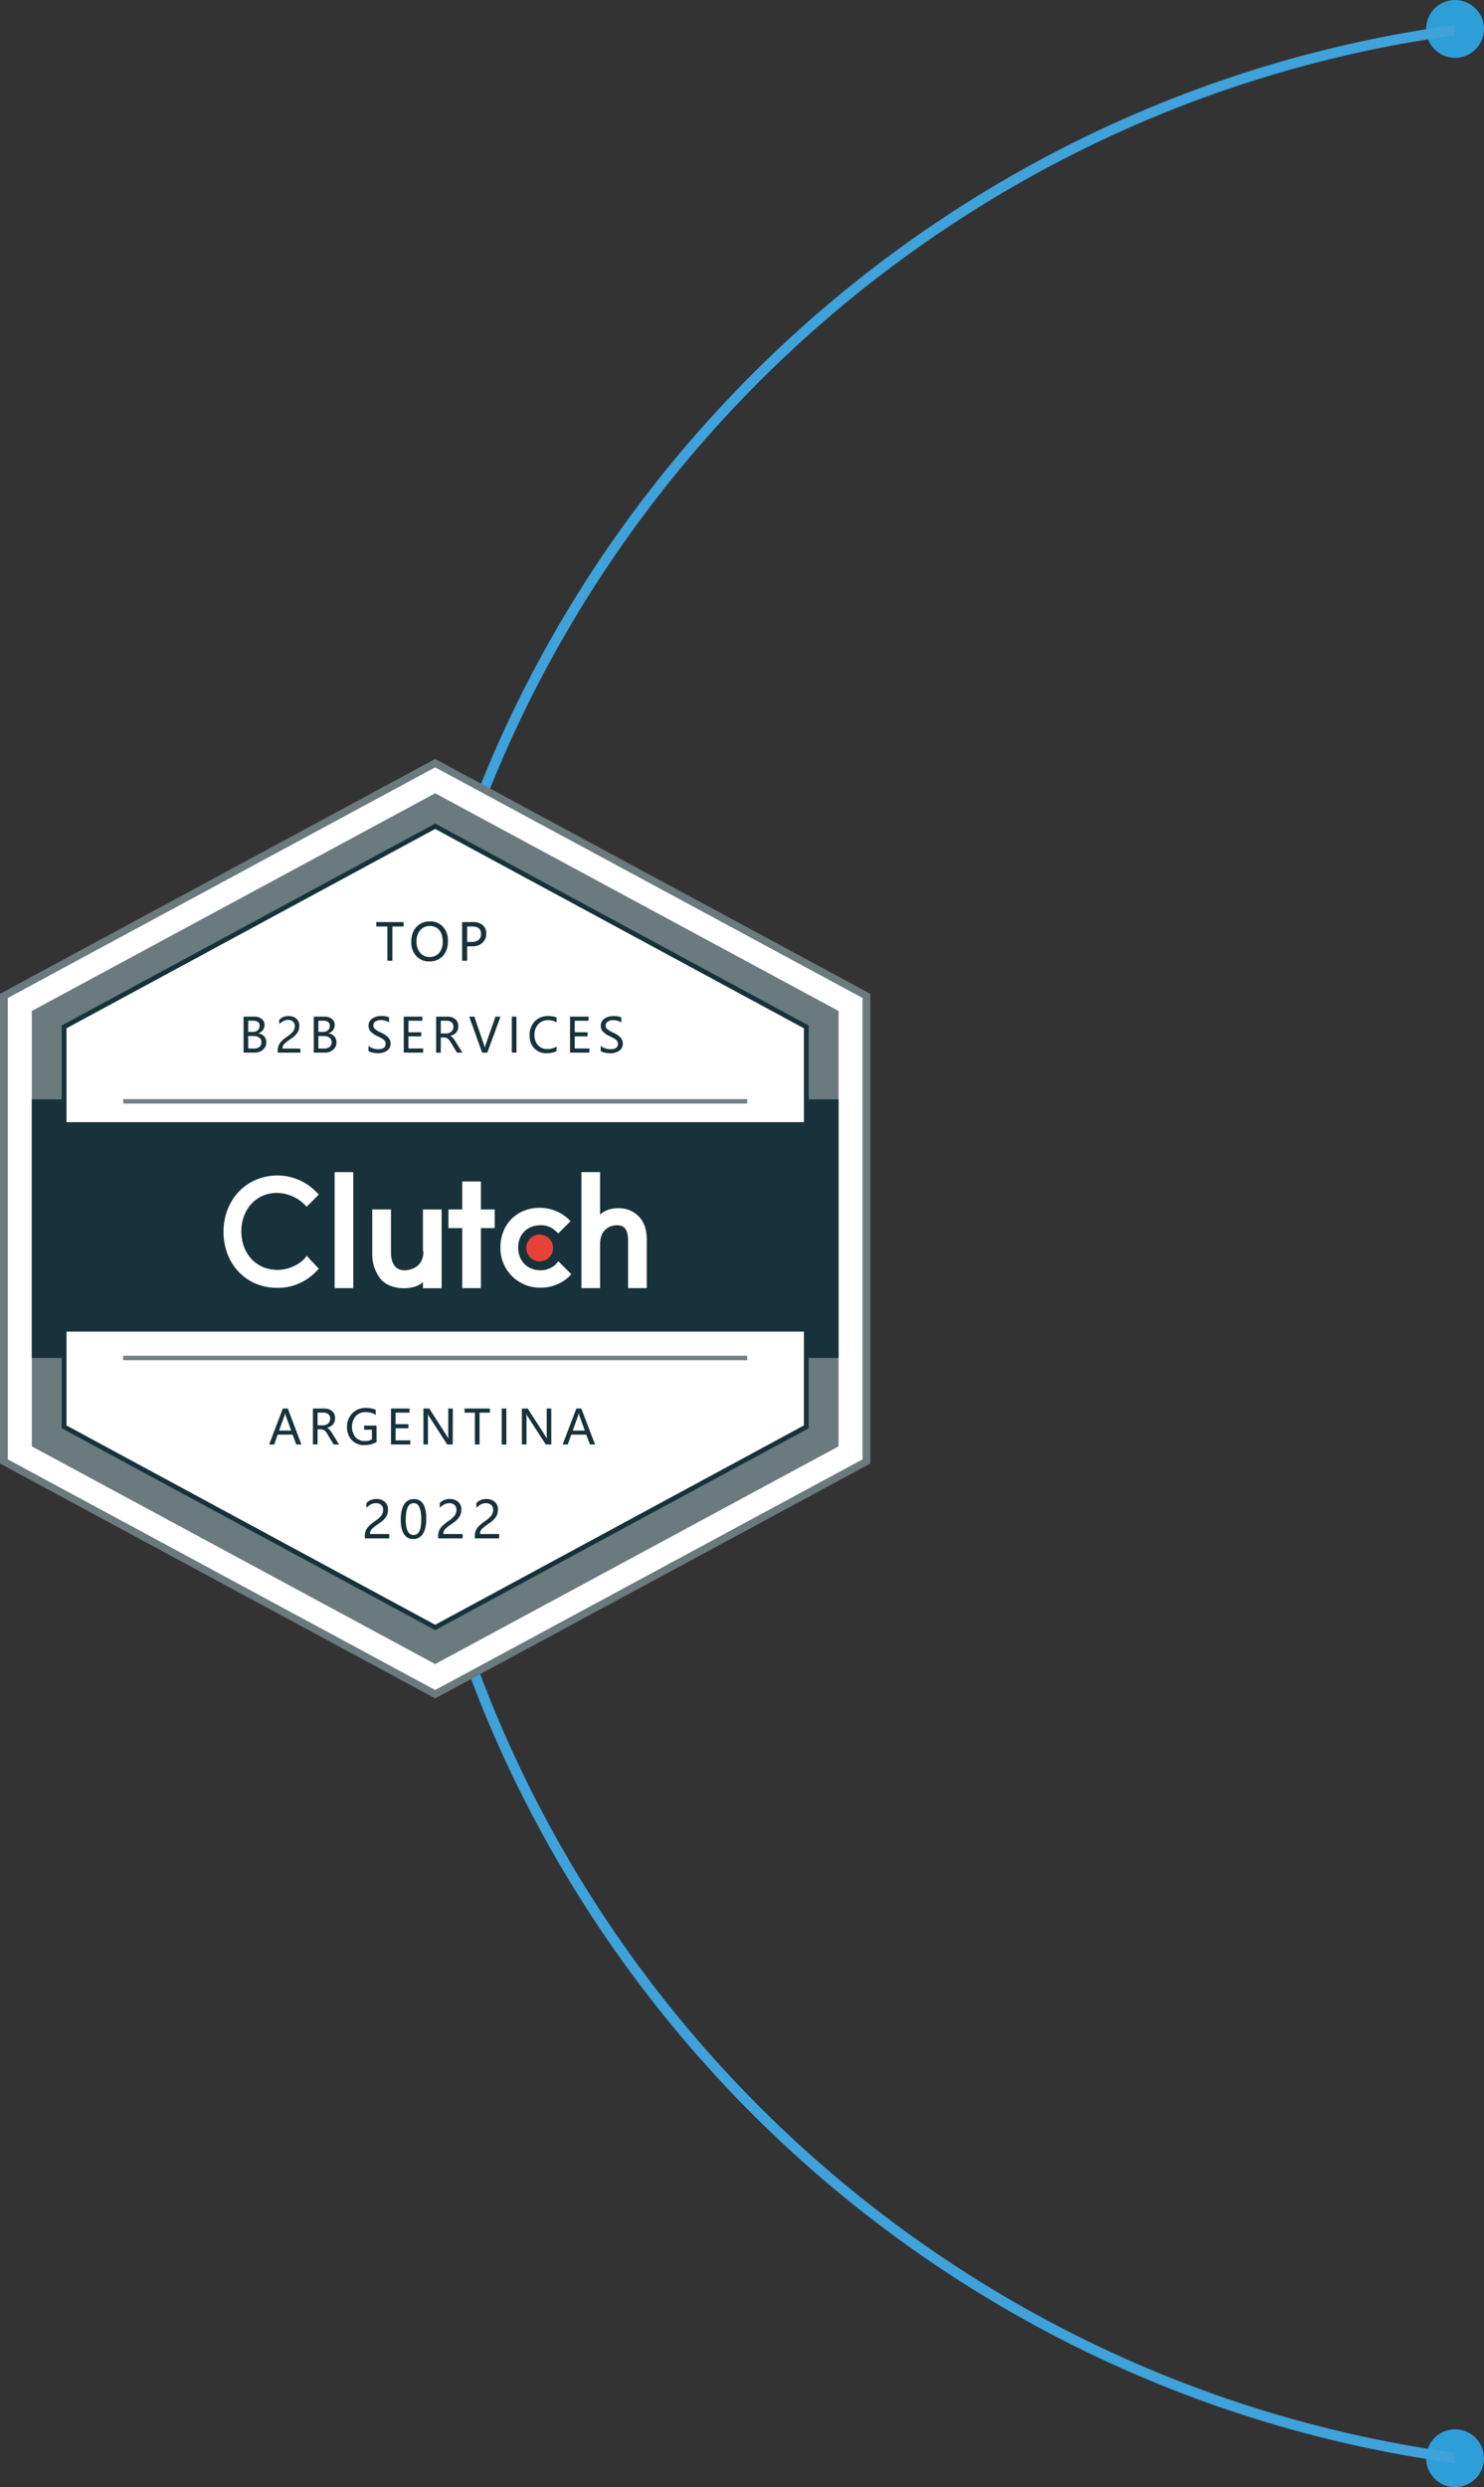 <svg xmlns="http://www.w3.org/2000/svg" viewBox="0 0 925.25 1550.44"><rect x="0" y="0" width="925.25" height="1550.44" fill="#333333" stroke="none"/><defs><style>.cls-1{fill:#2e9ed9;}.cls-2{fill:#3fa2db;}.cls-3{fill:#6a7a7e;}.cls-4,.cls-7{fill:#fff;}.cls-5{fill:#17323b;}.cls-6{fill:#e74238;}.cls-7{stroke:#17323b;stroke-miterlimit:10;stroke-width:2.96px;}.cls-8{fill:#738187;}</style></defs><g id="Capa_2" data-name="Capa 2"><g id="Capa_1-2" data-name="Capa 1"><circle class="cls-1" cx="907.21" cy="1532.41" r="18.03"/><circle class="cls-1" cx="907.21" cy="18.03" r="18.03"/><path class="cls-2" d="M907.21,1529.05c-370.77-50.83-656.42-368.81-656.42-753.55S536.44,72.79,907.21,22V15.54c-374.3,50.87-662.78,371.7-662.78,760s288.48,709.09,662.78,760Z"/><polygon class="cls-3" points="542.66 912.34 542.66 619.52 271.33 473.11 0 619.52 0 912.34 271.33 1058.76 542.66 912.34"/><polygon class="cls-4" points="537.81 909.73 537.81 622.13 271.33 478.34 4.85 622.13 4.85 909.73 271.33 1053.52 537.81 909.73"/><polygon class="cls-3" points="522.83 901.64 522.83 630.22 271.33 494.51 19.83 630.22 19.83 901.64 271.33 1037.35 522.83 901.64"/><rect class="cls-5" x="19.83" y="685.33" width="503" height="161.2"/><rect class="cls-4" x="208.63" y="730.67" width="11.64" height="72.34"/><path class="cls-4" d="M264,780c0,10.88-9.35,11.89-11.88,11.89-6.83,0-8.35-6.58-8.35-10.62V753.94H232.08v27.57A24.49,24.49,0,0,0,237.9,798c3.29,3.29,8.35,5.06,13.91,5.06,4.05,0,9.36-1,11.89-4v4h11.64V753.94H263.7v26Z"/><polygon class="cls-4" points="299.84 736.49 288.2 736.49 288.2 753.94 279.6 753.94 279.6 765.57 288.2 765.57 288.2 803.01 299.84 803.01 299.84 765.57 308.44 765.57 308.44 753.94 299.84 753.94 299.84 736.49"/><path class="cls-4" d="M346.34,788.34a13.92,13.92,0,0,1-9.36,3.54c-8.09,0-13.91-5.82-13.91-14.17S328.89,763.8,337,763.8a12.77,12.77,0,0,1,9.36,3.54l1.77,1.52,7.59-7.59-1.77-1.77A26.33,26.33,0,0,0,337,752.93c-14.41-.26-25,10.11-25,24.78a24.63,24.63,0,0,0,25,25,25.84,25.84,0,0,0,17.46-6.58l1.77-1.77-8.1-8.1Z"/><path class="cls-4" d="M398.18,758.24a17,17,0,0,0-12.65-5.06c-4,0-8.35,1-11.38,4.05V730.67H362.51V803h11.64V775.69c0-10.88,8.09-11.89,10.62-11.89,6.83,0,6.83,6.58,6.83,10.63V803h11.64V774.17C403.49,767.85,402,762,398.18,758.24Z"/><circle class="cls-6" cx="336.48" cy="777.97" r="8.35"/><path class="cls-4" d="M189.73,784.8A24.18,24.18,0,0,1,173,791.63c-13.16,0-22.52-10.12-22.52-24s9.36-24,22.26-24a25.17,25.17,0,0,1,16.7,6.83l1.77,1.77,7.59-7.59-1.77-1.77a34.07,34.07,0,0,0-24.29-10.12c-19.22.25-33.38,15.18-33.38,35.16s14.16,34.91,33.38,34.91a32.86,32.86,0,0,0,24.29-10.12l1.77-1.77-7.59-8.1Z"/><polygon class="cls-7" points="271.33 515.07 39.96 640.14 39.96 701.01 502.7 701.01 502.7 640.14 271.33 515.07"/><polygon class="cls-7" points="271.33 1014.53 502.7 889.47 502.7 828.6 39.96 828.6 39.96 889.47 271.33 1014.53"/><rect class="cls-8" x="76.78" y="685.16" width="389.09" height="2.78"/><rect class="cls-8" x="76.78" y="845.14" width="389.09" height="2.78"/><path class="cls-5" d="M251.65,577.59h-7v21.33h-3.13V577.59h-6.92v-2.77h17Z"/><path class="cls-5" d="M256.43,587.16q0-5.83,3.16-9.29a11,11,0,0,1,8.55-3.46,10.43,10.43,0,0,1,8.1,3.38,12.58,12.58,0,0,1,3.06,8.79q0,5.86-3.14,9.31a10.85,10.85,0,0,1-8.4,3.44,10.65,10.65,0,0,1-8.24-3.38A12.51,12.51,0,0,1,256.43,587.16Zm3.27-.25a10.47,10.47,0,0,0,2.23,7,7.27,7.27,0,0,0,5.83,2.64,7.61,7.61,0,0,0,6.06-2.53A10.41,10.41,0,0,0,276,587q0-4.68-2.16-7.21a7.32,7.32,0,0,0-5.9-2.53,7.51,7.51,0,0,0-6,2.67A10.47,10.47,0,0,0,259.7,586.91Z"/><path class="cls-5" d="M291.24,589.91v9h-3.11v-24.1H295A9,9,0,0,1,301,576.7a6.77,6.77,0,0,1,2.16,5.39,7.29,7.29,0,0,1-2.53,5.75,8.77,8.77,0,0,1-6.3,2.07Zm0-12.35v9.61h2.88a6.42,6.42,0,0,0,4.33-1.28,4.63,4.63,0,0,0,1.48-3.68q0-4.65-5.51-4.65Z"/><path class="cls-5" d="M151.86,656.18V633.75h6.59a7.36,7.36,0,0,1,4.72,1.42,4.55,4.55,0,0,1,1.76,3.74,5.37,5.37,0,0,1-1.05,3.27,5.63,5.63,0,0,1-2.88,2v.06a5.65,5.65,0,0,1,3.65,1.73,5.26,5.26,0,0,1,1.37,3.73,5.86,5.86,0,0,1-2.08,4.68,7.87,7.87,0,0,1-5.32,1.79Zm2.9-19.89v7h2.63a4.94,4.94,0,0,0,3.3-1,3.55,3.55,0,0,0,1.19-2.83c0-2.12-1.41-3.17-4.23-3.17Zm0,9.54v7.81h3.47a5.25,5.25,0,0,0,3.51-1,3.6,3.6,0,0,0,1.24-2.91q0-3.85-5.23-3.85Z"/><path class="cls-5" d="M183.8,639.63a3.63,3.63,0,0,0-1.14-2.84,4.49,4.49,0,0,0-3.12-1,6.25,6.25,0,0,0-2.8.71,9.25,9.25,0,0,0-2.65,2v-2.75a7.62,7.62,0,0,1,2.49-1.75,8.1,8.1,0,0,1,3.28-.61,7.1,7.1,0,0,1,4.89,1.63,5.54,5.54,0,0,1,1.86,4.4,7.9,7.9,0,0,1-1.14,4.29,13.68,13.68,0,0,1-3.89,3.71,45.9,45.9,0,0,0-3.75,2.77,5.56,5.56,0,0,0-1.33,1.61,4.21,4.21,0,0,0-.37,1.87h11.14v2.52h-14.1v-1.12a9.11,9.11,0,0,1,.53-3.29,8.3,8.3,0,0,1,1.75-2.64,25.24,25.24,0,0,1,3.79-3.07,15,15,0,0,0,3.6-3.25A5.48,5.48,0,0,0,183.8,639.63Z"/><path class="cls-5" d="M195.62,656.18V633.75h6.58a7.36,7.36,0,0,1,4.72,1.42,4.53,4.53,0,0,1,1.77,3.74,5.37,5.37,0,0,1-1.05,3.27,5.66,5.66,0,0,1-2.89,2v.06A5.65,5.65,0,0,1,208.4,646a5.22,5.22,0,0,1,1.37,3.73,5.86,5.86,0,0,1-2.08,4.68,7.85,7.85,0,0,1-5.32,1.79Zm2.89-19.89v7h2.63a4.94,4.94,0,0,0,3.3-1,3.55,3.55,0,0,0,1.19-2.83c0-2.12-1.41-3.17-4.23-3.17Zm0,9.54v7.81H202a5.25,5.25,0,0,0,3.51-1,3.6,3.6,0,0,0,1.24-2.91q0-3.85-5.22-3.85Z"/><path class="cls-5" d="M229.71,652a7.93,7.93,0,0,0,2.75,1.48,10.18,10.18,0,0,0,3.27.58q4.72,0,4.72-3.36A3,3,0,0,0,240,649a4.92,4.92,0,0,0-1.39-1.33,36,36,0,0,0-3.32-1.78,12.71,12.71,0,0,1-4.44-3.12,5.35,5.35,0,0,1-1.07-3.3A5.19,5.19,0,0,1,232,635a9.36,9.36,0,0,1,5.66-1.63,11.2,11.2,0,0,1,4.91.81v3.15a8.84,8.84,0,0,0-5.13-1.4,6,6,0,0,0-3.35.86,2.73,2.73,0,0,0-1.29,2.4,3,3,0,0,0,.89,2.21,17.85,17.85,0,0,0,3.9,2.33,13.86,13.86,0,0,1,4.62,3.16,5.41,5.41,0,0,1,1.31,3.54,5.3,5.3,0,0,1-2.14,4.54,9.88,9.88,0,0,1-5.95,1.57,15.14,15.14,0,0,1-3.1-.37,7.29,7.29,0,0,1-2.59-.92Z"/><path class="cls-5" d="M263.81,656.18H251.75V633.75H263.3v2.58h-8.66v7.18h8v2.56h-8v7.54h9.17Z"/><path class="cls-5" d="M288.3,656.18h-3.41L281.17,650a8.84,8.84,0,0,0-2.05-2.54,3.62,3.62,0,0,0-2.21-.67h-2.08v9.44h-2.9V633.75h6.83a7.69,7.69,0,0,1,5.13,1.58,5.51,5.51,0,0,1,1.85,4.42q0,4.65-5,6v.07a4.5,4.5,0,0,1,1.6,1.12,16,16,0,0,1,1.74,2.47Zm-13.47-19.89v7.92h3.41a4.53,4.53,0,0,0,3.22-1.16,4,4,0,0,0,1.24-3,3.46,3.46,0,0,0-1.13-2.74,4.89,4.89,0,0,0-3.28-1Z"/><path class="cls-5" d="M312.06,633.75l-8.24,22.43h-3.21l-8.08-22.43h3.22l6,17.53a9.6,9.6,0,0,1,.45,2h.07a8.91,8.91,0,0,1,.51-2l6.15-17.5Z"/><path class="cls-5" d="M322,633.75v22.43H319.1V633.75Z"/><path class="cls-5" d="M347,655.25a13.23,13.23,0,0,1-6.21,1.3,10.08,10.08,0,0,1-7.7-3.06,11.34,11.34,0,0,1-2.88-8.1,11.89,11.89,0,0,1,3.24-8.71,11.06,11.06,0,0,1,8.24-3.3,13.36,13.36,0,0,1,5.31.91v3a10.68,10.68,0,0,0-5.28-1.34,8,8,0,0,0-6.11,2.5,9.43,9.43,0,0,0-2.36,6.74,9,9,0,0,0,2.2,6.39,7.5,7.5,0,0,0,5.76,2.37,10.82,10.82,0,0,0,5.79-1.51Z"/><path class="cls-5" d="M367.47,656.18H355.41V633.75H367v2.58h-8.65v7.18h8v2.56h-8v7.54h9.16Z"/><path class="cls-5" d="M374.55,652a7.93,7.93,0,0,0,2.75,1.48,10.18,10.18,0,0,0,3.27.58q4.73,0,4.72-3.36a3,3,0,0,0-.5-1.69,4.92,4.92,0,0,0-1.39-1.33,36,36,0,0,0-3.32-1.78,12.71,12.71,0,0,1-4.44-3.12,5.35,5.35,0,0,1-1.07-3.3,5.19,5.19,0,0,1,2.24-4.43,9.36,9.36,0,0,1,5.66-1.63,11.23,11.23,0,0,1,4.91.81v3.15a8.84,8.84,0,0,0-5.13-1.4,6,6,0,0,0-3.35.86,2.73,2.73,0,0,0-1.29,2.4,3,3,0,0,0,.89,2.21,17.85,17.85,0,0,0,3.9,2.33A13.86,13.86,0,0,1,387,646.9a5.41,5.41,0,0,1,1.31,3.54,5.3,5.3,0,0,1-2.14,4.54,9.88,9.88,0,0,1-5.95,1.57,15.14,15.14,0,0,1-3.1-.37,7.29,7.29,0,0,1-2.59-.92Z"/><path class="cls-5" d="M187.93,900.47h-3.2l-2.29-6.14H173.1L171,900.47h-3.2l8.54-22.42h3.1Zm-6.39-8.67-3.38-9.32a9.46,9.46,0,0,1-.35-1.56h-.07a8.57,8.57,0,0,1-.37,1.56L174,891.8Z"/><path class="cls-5" d="M211.42,900.47H208l-3.72-6.22a8.86,8.86,0,0,0-2-2.54A3.68,3.68,0,0,0,200,891H198v9.44h-2.9V878.05h6.83a7.68,7.68,0,0,1,5.13,1.58,5.49,5.49,0,0,1,1.85,4.41q0,4.66-5,6.05v.07a4.77,4.77,0,0,1,1.6,1.12,17.16,17.16,0,0,1,1.75,2.47ZM198,880.58v7.92h3.41a4.47,4.47,0,0,0,3.22-1.16,3.94,3.94,0,0,0,1.24-3,3.41,3.41,0,0,0-1.13-2.73,4.83,4.83,0,0,0-3.28-1Z"/><path class="cls-5" d="M234.79,898.94a15.11,15.11,0,0,1-7.58,1.91,10.4,10.4,0,0,1-7.84-3.08,11.29,11.29,0,0,1-3-8.21,11.67,11.67,0,0,1,3.29-8.54,11.3,11.3,0,0,1,8.42-3.35,14.72,14.72,0,0,1,6.16,1.16V882a11.83,11.83,0,0,0-6.42-1.7,7.94,7.94,0,0,0-6,2.51,10.62,10.62,0,0,0-.19,13.16,7.69,7.69,0,0,0,5.91,2.34,9,9,0,0,0,4.35-1v-6.07H227v-2.56h7.77Z"/><path class="cls-5" d="M255.83,900.47H243.77V878.05h11.55v2.58h-8.66v7.18h8v2.56h-8v7.54h9.17Z"/><path class="cls-5" d="M282.26,900.47h-3.43L267.56,883a8.24,8.24,0,0,1-.77-1.46h-.09a25.28,25.28,0,0,1,.12,3.14v15.76H264V878.05h3.64l11,17.14a14.35,14.35,0,0,1,.92,1.55h.06a26.66,26.66,0,0,1-.14-3.27V878.05h2.86Z"/><path class="cls-5" d="M305.49,880.63H299v19.84h-2.91V880.63h-6.45v-2.58h15.83Z"/><path class="cls-5" d="M315.71,878.05v22.42h-2.9V878.05Z"/><path class="cls-5" d="M343.72,900.47h-3.43L329,883a8.24,8.24,0,0,1-.77-1.46h-.09a25.28,25.28,0,0,1,.12,3.14v15.76h-2.87V878.05h3.64l11,17.14a14.35,14.35,0,0,1,.92,1.55H341a26.66,26.66,0,0,1-.14-3.27V878.05h2.86Z"/><path class="cls-5" d="M371,900.47h-3.2l-2.28-6.14h-9.34L354,900.47h-3.19l8.54-22.42h3.09Zm-6.38-8.67-3.39-9.32a11,11,0,0,1-.34-1.56h-.08a7.91,7.91,0,0,1-.36,1.56l-3.36,9.32Z"/><path class="cls-5" d="M238.87,941.22a4,4,0,0,0-1.22-3.06,4.82,4.82,0,0,0-3.35-1.11,6.82,6.82,0,0,0-3,.76,10.13,10.13,0,0,0-2.85,2.18v-3a8.43,8.43,0,0,1,2.69-1.89,8.85,8.85,0,0,1,3.52-.65,7.67,7.67,0,0,1,5.26,1.75,6,6,0,0,1,2,4.74,8.4,8.4,0,0,1-1.22,4.6,14.65,14.65,0,0,1-4.18,4,48.48,48.48,0,0,0-4,3,5.88,5.88,0,0,0-1.43,1.72,4.53,4.53,0,0,0-.4,2h12V959H227.45v-1.2a9.73,9.73,0,0,1,.57-3.54,8.72,8.72,0,0,1,1.88-2.83,27.73,27.73,0,0,1,4.07-3.31,15.9,15.9,0,0,0,3.87-3.49A5.87,5.87,0,0,0,238.87,941.22Z"/><path class="cls-5" d="M249.87,947.43q0-6.37,2.11-9.66a6.87,6.87,0,0,1,6.13-3.27q7.67,0,7.66,12.36,0,6.09-2.15,9.32a6.87,6.87,0,0,1-6.05,3.23,6.43,6.43,0,0,1-5.69-3.06Q249.87,953.27,249.87,947.43Zm3.11-.14q0,9.6,4.87,9.6t4.79-9.75q0-10.11-4.7-10.1Q253,937,253,947.29Z"/><path class="cls-5" d="M284.6,941.22a3.93,3.93,0,0,0-1.23-3.06,4.79,4.79,0,0,0-3.34-1.11,6.82,6.82,0,0,0-3,.76,10.13,10.13,0,0,0-2.85,2.18v-3a8.32,8.32,0,0,1,2.69-1.89,8.85,8.85,0,0,1,3.52-.65,7.67,7.67,0,0,1,5.26,1.75,6,6,0,0,1,2,4.74,8.49,8.49,0,0,1-1.22,4.6,14.65,14.65,0,0,1-4.18,4q-3,2.08-4,3a5.83,5.83,0,0,0-1.42,1.72,4.53,4.53,0,0,0-.4,2h12V959H273.18v-1.2a9.73,9.73,0,0,1,.57-3.54,8.85,8.85,0,0,1,1.87-2.83,28.48,28.48,0,0,1,4.08-3.31,15.9,15.9,0,0,0,3.87-3.49A5.87,5.87,0,0,0,284.6,941.22Z"/><path class="cls-5" d="M307.47,941.22a3.93,3.93,0,0,0-1.23-3.06,4.82,4.82,0,0,0-3.35-1.11,6.85,6.85,0,0,0-3,.76A10.23,10.23,0,0,0,297,940v-3a8.28,8.28,0,0,1,2.68-1.89,8.9,8.9,0,0,1,3.53-.65,7.68,7.68,0,0,1,5.26,1.75,6,6,0,0,1,2,4.74,8.49,8.49,0,0,1-1.22,4.6,14.78,14.78,0,0,1-4.18,4,49.2,49.2,0,0,0-4,3,5.88,5.88,0,0,0-1.43,1.72,4.67,4.67,0,0,0-.4,2h12V959H296.05v-1.2a10,10,0,0,1,.56-3.54,8.89,8.89,0,0,1,1.88-2.83,27.38,27.38,0,0,1,4.08-3.31,15.82,15.82,0,0,0,3.86-3.49A5.88,5.88,0,0,0,307.47,941.22Z"/></g></g></svg>